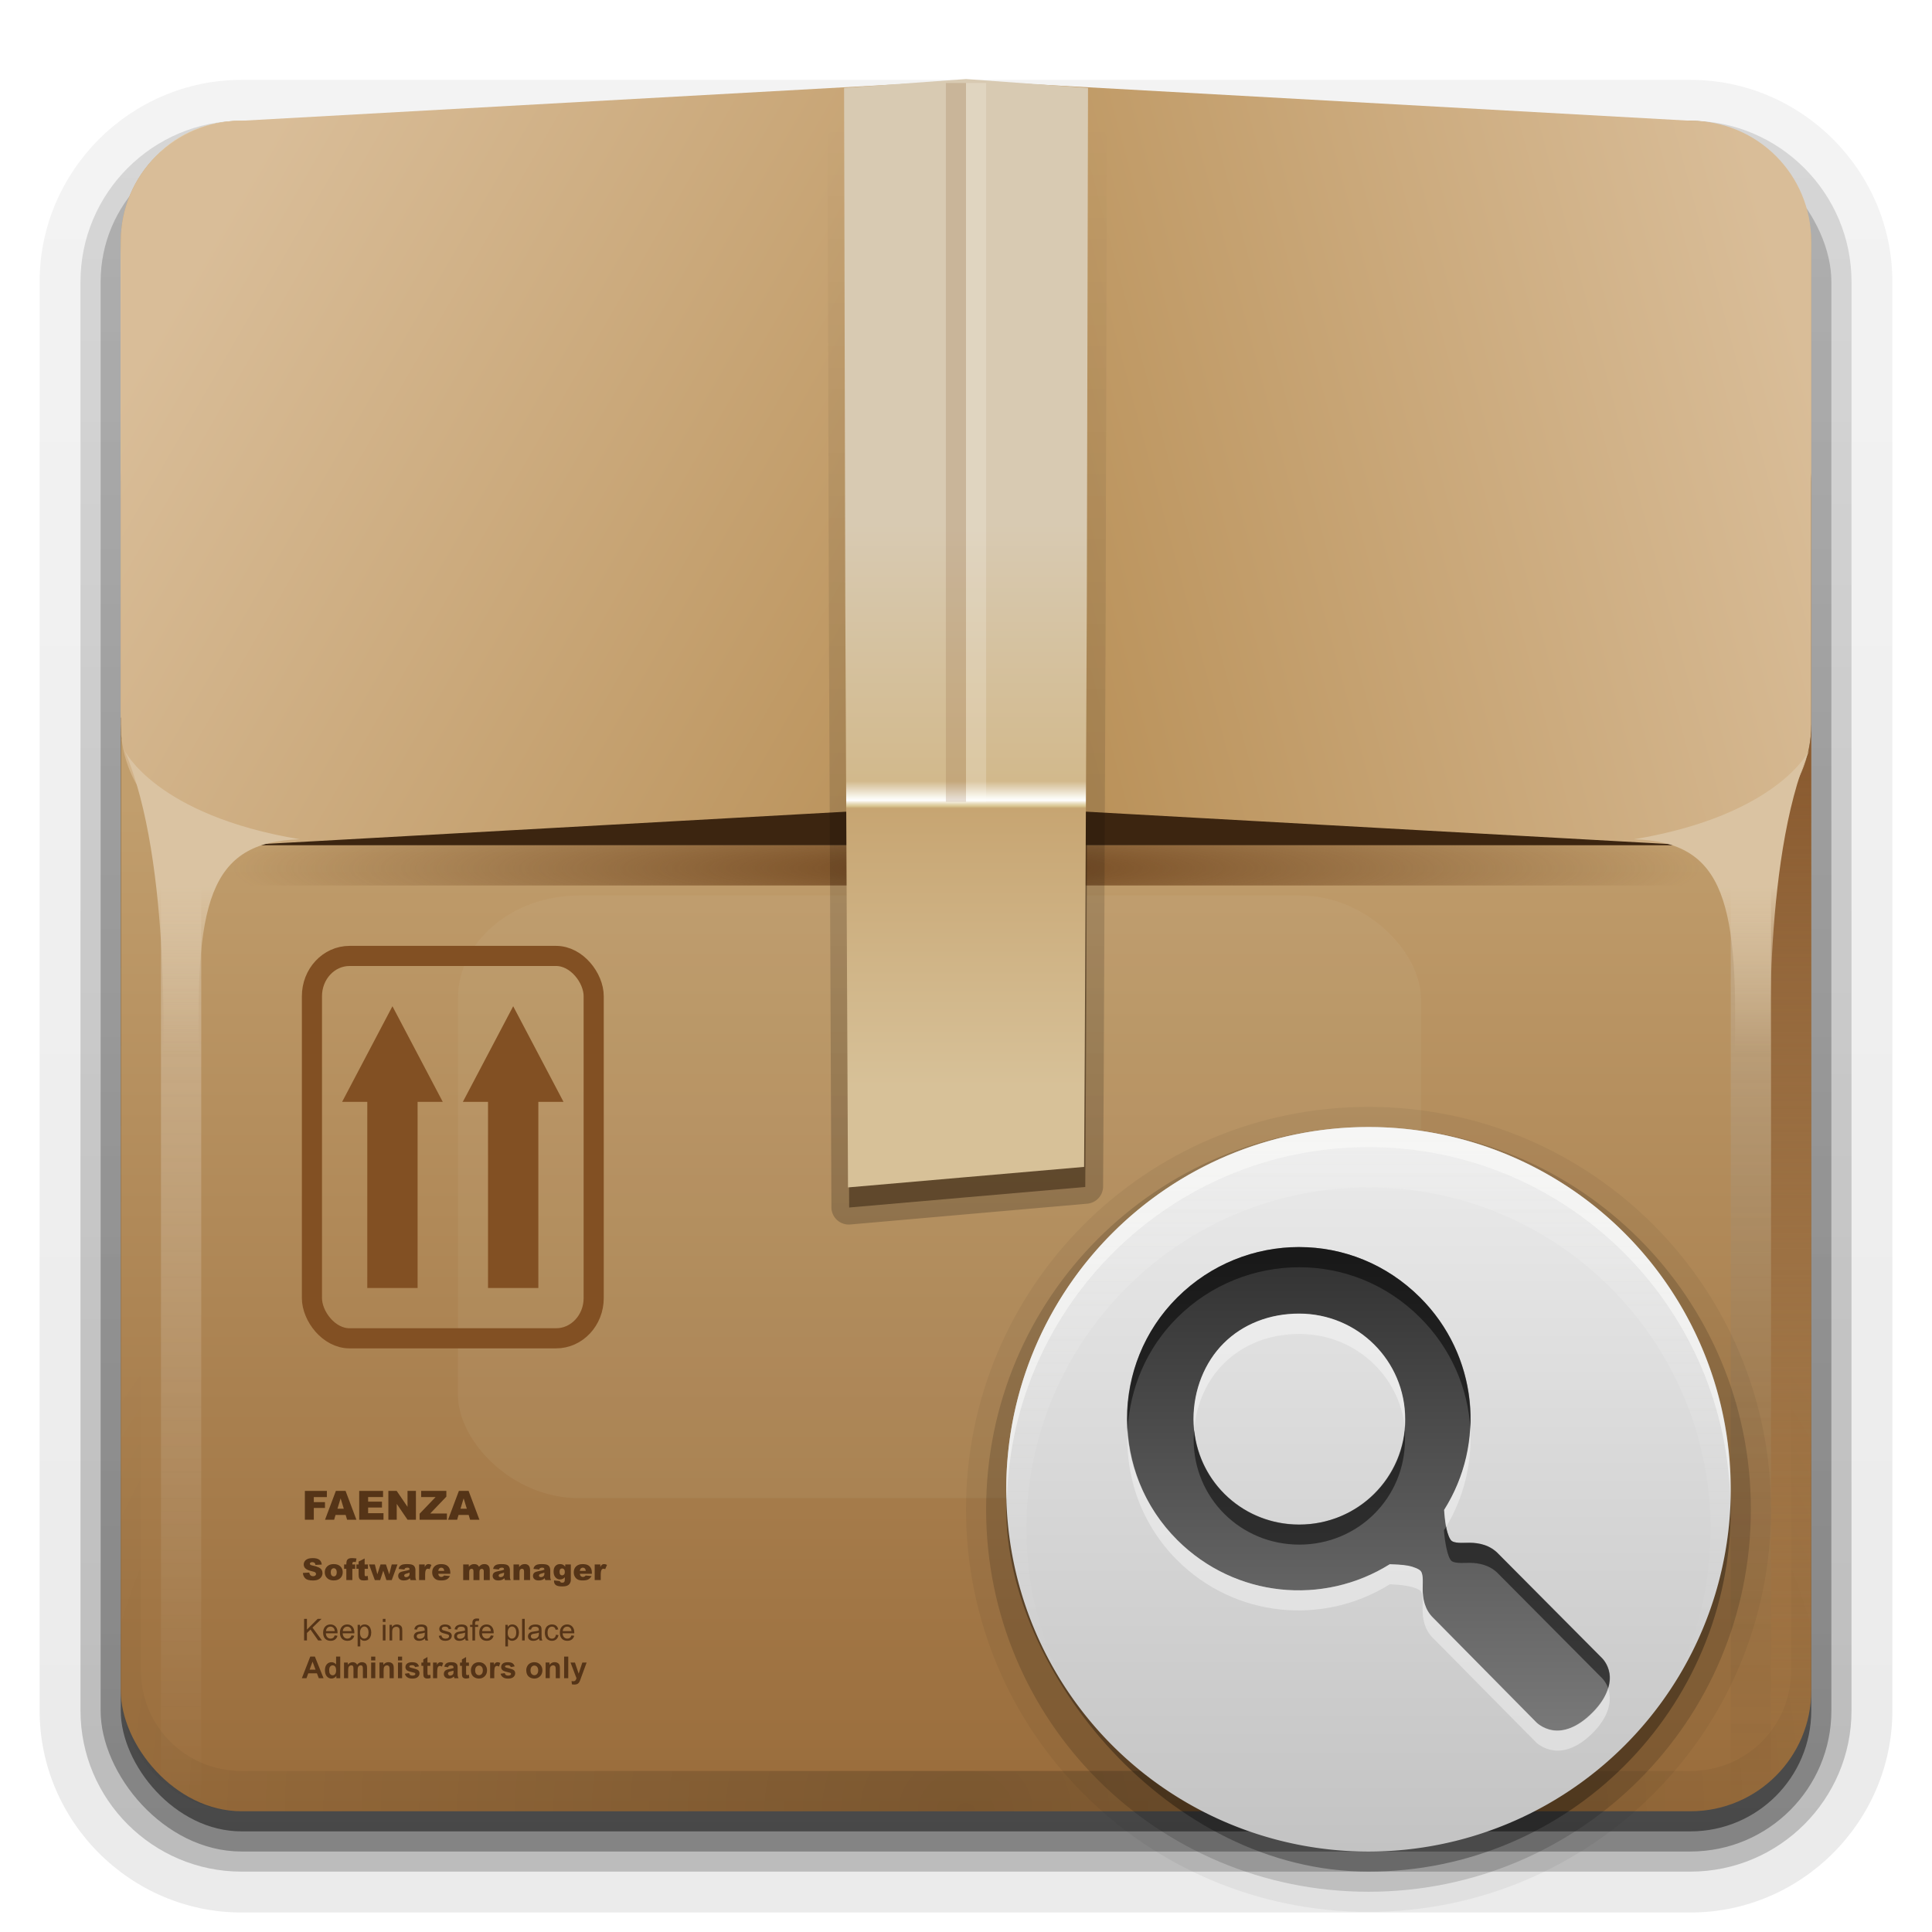 <svg height="96" width="96" xmlns="http://www.w3.org/2000/svg" xmlns:xlink="http://www.w3.org/1999/xlink"><linearGradient id="a"><stop offset="0" stop-color="#fefefd"/><stop offset="1" stop-color="#fefefd" stop-opacity="0"/></linearGradient><linearGradient id="b" stop-color="#fefefd" xlink:href="#a"/><linearGradient id="c"><stop offset="0"/><stop offset="1" stop-opacity="0"/></linearGradient><linearGradient id="d" stop-color="#3a240f" xlink:href="#c"/><linearGradient id="e"><stop offset="0" stop-color="#b88f56"/><stop offset="1" stop-color="#d9bd98"/></linearGradient><filter id="f" color-interpolation-filters="sRGB" height="1.853" width="1.623" x="-.312" y="-.426"><feGaussianBlur stdDeviation="6.212"/></filter><clipPath id="g"><path d="m0 96v60h96v-60zm68 20c9.941 0 18 8.059 18 18s-8.059 18-18 18-18-8.059-18-18 8.059-18 18-18z"/></clipPath><linearGradient id="h" gradientTransform="matrix(1.006 0 0 .994 100 0)" gradientUnits="userSpaceOnUse" x1="45.448" x2="45.448" y1="92.54" y2="7.016"><stop offset="0"/><stop offset="1" stop-opacity=".588"/></linearGradient><linearGradient id="i" gradientTransform="translate(0 1)" gradientUnits="userSpaceOnUse" x1="32.251" x2="32.251" xlink:href="#h" y1="90" y2="6"/><radialGradient id="j" cx="48" cy="90.172" gradientTransform="matrix(1.157 0 0 .996 -7.551 .197)" gradientUnits="userSpaceOnUse" r="42" stop-color="#fefefd" xlink:href="#c"/><linearGradient id="k" gradientTransform="matrix(-1 0 0 1 96.087 0)" gradientUnits="userSpaceOnUse" x1="8.965" x2="8.965" y1="44.04" y2="52.263"><stop offset="0" stop-color="#dac3a2"/><stop offset="1" stop-color="#dac3a1" stop-opacity="0"/></linearGradient><linearGradient id="l" gradientUnits="userSpaceOnUse" x1="8.965" x2="8.965" y1="44.04" y2="52.263"><stop offset="0" stop-color="#dac3a2"/><stop offset="1" stop-color="#dac3a2" stop-opacity="0"/></linearGradient><linearGradient id="m" gradientUnits="userSpaceOnUse" x1="46.216" x2="46.216" y1="26.038" y2="54.002"><stop offset="0" stop-color="#d8cab2"/><stop offset=".457" stop-color="#d2b98c"/><stop offset=".486" stop-color="#f9f7ef"/><stop offset=".491" stop-color="#fefefd"/><stop offset=".492" stop-color="#fbf9f4"/><stop offset=".495" stop-color="#efe7d0"/><stop offset=".498" stop-color="#e4d6b0"/><stop offset=".501" stop-color="#dac894"/><stop offset=".505" stop-color="#c7a572"/><stop offset="1" stop-color="#d7c198"/></linearGradient><linearGradient id="n" gradientUnits="userSpaceOnUse" x1="46.796" x2="46.796" xlink:href="#d" y1="60.307" y2="6.018"/><linearGradient id="o" gradientUnits="userSpaceOnUse" x1="48.401" x2="48.401" xlink:href="#d" y1="61.991" y2="4.667"/><linearGradient id="p" gradientTransform="matrix(-1 0 0 1 96 0)" gradientUnits="userSpaceOnUse" x1="47.227" x2="6.33" xlink:href="#e" y1="29.04" y2="18.082"/><linearGradient id="q" gradientUnits="userSpaceOnUse" x1="66.809" x2="66.809" y1="62.301" y2="85.747"><stop offset="0" stop-color="#323232"/><stop offset="1" stop-color="#787878"/></linearGradient><linearGradient id="r" gradientUnits="userSpaceOnUse" stop-color="#fefefd" x1="62.321" x2="62.321" xlink:href="#a" y1="55.31" y2="84.89"/><linearGradient id="s" gradientTransform="matrix(0 -.916 .916 0 1.302 139.13)" gradientUnits="userSpaceOnUse" x1="51.429" x2="90.714" y1="72.786" y2="72.786"><stop offset="0" stop-color="#c3c3c3"/><stop offset="1" stop-color="#ebebeb"/></linearGradient><linearGradient id="t" gradientUnits="userSpaceOnUse" x1="23.143" x2="66.964" xlink:href="#b" y1="42" y2="6"/><linearGradient id="u" gradientUnits="userSpaceOnUse" x1="48" x2="6.781" xlink:href="#e" y1="42" y2="18.202"/><linearGradient id="v" gradientUnits="userSpaceOnUse" x1="47.079" x2="6.596" y1="32.783" y2="9.41"><stop offset="0" stop-color="#be9f6a"/><stop offset="1" stop-color="#e5d2b2"/></linearGradient><linearGradient id="w" gradientUnits="userSpaceOnUse" x1="10" x2="10" xlink:href="#b" y1="40.263" y2="89.666"/><linearGradient id="x" gradientTransform="matrix(-1 0 0 1 96 0)" gradientUnits="userSpaceOnUse" x1="10" x2="10" y1="40.263" y2="89.666"><stop offset="0" stop-color="#fefefd"/><stop offset="1" stop-opacity="0"/></linearGradient><linearGradient id="y" gradientTransform="matrix(-1 0 0 1 96 0)" gradientUnits="userSpaceOnUse" x1="8" x2="8" y1="38.127" y2="87.03"><stop offset="0" stop-color="#8a5b30"/><stop offset="1" stop-color="#8a5b30" stop-opacity="0"/></linearGradient><radialGradient id="z" cx="48" cy="73.146" gradientTransform="matrix(.868 0 0 .095 6.347 36.19)" gradientUnits="userSpaceOnUse" r="42" stop-color="#71461e"><stop offset="0" stop-color="#71461e"/><stop offset="1" stop-color="#71461e" stop-opacity="0"/></radialGradient><linearGradient id="A" gradientUnits="userSpaceOnUse" x1="54.187" x2="54.187" y1="90" y2="39.853"><stop offset="0" stop-color="#996c3b"/><stop offset="1" stop-color="#c19e6d"/></linearGradient><linearGradient id="B" gradientUnits="userSpaceOnUse" x1="8" x2="8" xlink:href="#d" y1="38.127" y2="71.877"/><linearGradient id="C" gradientTransform="matrix(1.024 0 0 -1.012 -1.143 98.071)" gradientUnits="userSpaceOnUse" x1="32.251" x2="32.251" xlink:href="#h" y1="6.132" y2="90.239"/><linearGradient id="D" gradientTransform="matrix(1.024 0 0 1.012 -1.143 .929)" gradientUnits="userSpaceOnUse" x1="32.251" x2="32.251" xlink:href="#h" y1="90" y2="6"/><g fill="url(#C)"><path d="m12 95.031c-5.511 0-10.031-4.52-10.031-10.031v-71c0-5.511 4.52-10.031 10.031-10.031h72c5.511 0 10.031 4.52 10.031 10.031v71c0 5.511-4.52 10.031-10.031 10.031z" opacity=".08"/><path d="m12 94.031c-4.972 0-9.031-4.06-9.031-9.031v-71c0-4.972 4.06-9.031 9.031-9.031h72c4.972 0 9.031 4.06 9.031 9.031v71c0 4.972-4.06 9.031-9.031 9.031h-72z" opacity=".1"/><path d="m12 93c-4.409 0-8-3.591-8-8v-71c0-4.409 3.591-8 8-8h72c4.409 0 8 3.591 8 8v71c0 4.409-3.591 8-8 8z" opacity=".2"/></g><rect fill="url(#D)" height="85" opacity=".3" rx="7" width="86" x="5" y="7"/><rect fill="url(#i)" height="84" opacity=".45" rx="6" width="84" x="6" y="7"/><path d="m6 36v48c0 1.782.775 3.372 2 4.469v-52.469h-2z" fill="url(#B)"/><rect fill="url(#A)" height="84" rx="6" width="84" x="6" y="6"/><path d="m6 36v2c0 3.324 2.676 6 6 6h72c3.324 0 6-2.676 6-6v-2c0 3.324-2.676 6-6 6h-72c-3.324 0-6-2.676-6-6z" fill="url(#z)"/><path d="m90 36v48c0 1.782-.775 3.372-2 4.469v-52.469h2z" fill="url(#y)"/><rect fill="#3c2510" height="24" rx="6" width="84" x="6" y="18"/><path d="m88 36v52.469c-.577.516-1.255.923-2 1.188v-53.656h2z" fill="url(#x)" opacity=".3"/><path d="m8 36v52.469c.577.516 1.255.923 2 1.188v-53.656h-2z" fill="url(#w)" opacity=".3"/><path d="m12 6c-3.227 0-6 2.259-6 7v22.656l42 .035v-29.691z" fill="url(#v)"/><rect fill="#dac7a8" filter="url(#f)" height="34.977" opacity=".3" rx="6" transform="matrix(1 0 0 .856 10 8.584)" width="47.856" x="12.753" y="41.957"/><path d="m12 6c-3.324 0-6 2.676-6 6v24c0 3.324 2.676 6 6 6l36-2v-36z" fill="url(#u)"/><path d="m54.12 7h-12.12l.06 24.062.135 28.938 5.687-.495 6.044-.525.033-5.551.102-22.367.06-24.062z" fill="#3a240f" opacity=".5"/><path d="m84 6c3.324 0 6 2.676 6 6v24c0 3.324-2.676 6-6 6l-36-2v-36z" fill="url(#p)"/><path d="m41.688 5.125c.004-.001-.192.032-.188.031.004-.001-.16.064-.156.062.004-.001-.16.064-.156.062.004-.002-.129.065-.125.062.004-.002-.16.096-.156.094.004-.002-.128.128-.125.125.003-.003-.128.097-.125.094.003-.003-.128.128-.125.125.003-.003-.096.16-.094.156.002-.004-.096.129-.094.125.002-.004-.064.16-.062.156.002-.004-.064.16-.062.156.001-.004-.032.16-.031.156.001-.004-.063.16-.062.156.001-.004-0.0.192 0 .188 0-.003.001.082 0 .125v.031l.062 24.031.124 28.938a1.006 1.006 0 0 0 0 .031c-0-.003 0.0.096 0 .094-0-.003 0.0.096 0 .094-0-.002.032.096.031.094-0-.002.001.096 0 .094s.032.096.031.094c-.001-.002.032.096.031.094-.001-.002.032.065.031.062-.001-.002.032.096.031.094-.001-.002.064.096.062.094-.001-.002.032.096.031.094-.001-.002.064.065.062.062-.001-.002.033.096.031.094-.002-.002.064.064.062.062-.002-.002.064.096.062.094-.002-.002.064.064.062.062-.002-.002.096.064.094.062-.002-.002.064.064.062.062-.002-.002.064.064.062.062-.002-.001.096.064.094.062-.002-.001.065.032.062.031-.002-.001.096.064.094.062-.002-.001.096.032.094.031-.002-.001.096.032.094.031-.002-.001.096.032.094.031-.002-.001.096.032.094.031-.002-.001.096.032.094.031-.002-.001.096 0.0.094 0-.002-0.0.096.032.094.031-.002-0.0.096 0.0.094 0-.003-0.0.096 0.0.094 0-.003-0.0.096-0.0.094 0-.003 0.0.096-0.0.094 0l5.688-.5 6.031-.531c-.001 0.0.02.001.031 0 .044-.005.129-.001.125 0-.004.001.192-.064.188-.062-.004.001.16-.033.156-.031-.004.002.16-.064.156-.062-.004.002.16-.096.156-.094-.004.002.16-.096.156-.094-.004.003.128-.097.125-.094-.003.003.128-.128.125-.125-.003.003.128-.129.125-.125-.003.004.096-.16.094-.156-.003.004.096-.16.094-.156-.002.004.095-.16.094-.156-.002.004.064-.161.062-.156-.001.004.032-.161.031-.156-.001.004.032-.192.031-.188-.001.004 0-.161 0-.156a1.006 1.006 0 0 0 0-.031l.031-5.531.094-22.376.06-24.062c-0.0.005-0-.161 0-.156s-.032-.192-.031-.188c.001.005-.033-.192-.031-.188.001.005-.064-.192-.062-.188s-.096-.16-.094-.156c.002.004-.096-.16-.094-.156.003.004-.097-.16-.094-.156.003.004-.128-.16-.125-.156.003.003-.16-.128-.156-.125.004.003-.16-.097-.156-.094.004.003-.16-.096-.156-.094.004.002-.161-.096-.156-.094.004.002-.192-.064-.188-.062.005.001-.192-.032-.188-.031.005.001-.192-.032-.188-.031.005 0-.161 0-.156 0h-12.031c.003 0-.044.002-.094 0-.033-.002-.064 0-.062 0 .004 0-.192 0-.188 0a1.006 1.006 0 0 0 -.062 0z" fill="url(#o)" opacity=".1"/><path d="m42 6.125a.862.862 0 0 0 -.875.875l.063 24.062.124 28.938a.862.862 0 0 0 .938.844l5.688-.5 6.062-.532a.862.862 0 0 0 .812-.844l.032-5.53.094-22.376.062-24.062a.862.862 0 0 0 -.875-.875h-12.125z" fill="url(#n)" opacity=".2"/><path d="m54.062 4.369-6.06-.442-6.06.442.06 25.694.135 28.939 5.687-.495 6.044-.525.033-5.551.102-22.368.06-25.694z" fill="url(#m)"/><path d="m12 6c-3.324 0-6 2.676-6 6v24c0 3.324 2.676 6 6 6l36-2 36 2c3.324 0 6-2.676 6-6v-24c0-3.324-2.676-6-6-6l-36-2zm0 2 36-2 36 2c2.246 0 4 1.754 4 4v24c0 2.246-1.754 4-4 4l-36-2-36 2c-2.246 0-4-1.754-4-4v-24c0-2.246 1.754-4 4-4z" fill="url(#t)" opacity=".3"/><path d="m47 4.125h1v35.714h-1z" fill="#8d6137" opacity=".2"/><path d="m48 4.125h1v35.714h-1z" fill="#fefefd" opacity=".2"/><path d="m6.187 37.285c2.399 5.556 1.894 16.036 1.894 16.036l1.831-.252c-.253-8.208.442-11.238 4.988-11.365-7.169-1.195-8.713-4.419-8.713-4.419z" fill="url(#l)" fill-rule="evenodd"/><path d="m89.9 37.285c-2.399 5.556-1.894 16.036-1.894 16.036l-1.831-.252c.252-8.208-.442-11.238-4.988-11.365 7.169-1.195 8.713-4.419 8.713-4.419z" fill="url(#k)" fill-rule="evenodd"/><path d="m12 90c-3.324 0-6-2.676-6-6v-72c0-.335.041-.651.094-.969.049-.296.097-.597.188-.875.01-.03.021-.063.031-.094.099-.287.235-.547.375-.812.145-.274.316-.536.5-.781.184-.246.374-.473.594-.688.44-.428.943-.815 1.5-1.094.279-.14.574-.247.875-.344-.256.1-.486.236-.719.375-.007.004-.024-.004-.031 0-.032.019-.062.043-.094.062-.12.077-.231.164-.344.25-.106.081-.213.161-.312.25-.178.161-.347.345-.5.531-.107.13-.218.265-.312.406-.025.038-.038.086-.063.125-.065.103-.13.204-.187.312-.101.195-.206.416-.281.625-.008.022-.024.041-.031.063-.032.092-.036.187-.062.281-.03.107-.07.203-.094.312-.073.342-.125.699-.125 1.062v72c0 2.782 2.218 5 5 5h72c2.782 0 5-2.218 5-5v-72c0-.364-.052-.721-.125-1.062-.044-.207-.088-.398-.156-.594-.008-.022-.024-.041-.031-.063-.063-.174-.139-.367-.219-.531-.042-.083-.079-.17-.125-.25-.055-.097-.127-.188-.188-.281-.094-.141-.205-.276-.312-.406-.143-.174-.303-.347-.469-.5-.011-.01-.02-.021-.031-.031-.139-.126-.285-.234-.438-.344-.102-.073-.204-.153-.312-.219-.007-.004-.024.004-.031 0-.232-.139-.463-.275-.719-.375.302.097.596.204.875.344.557.279 1.06.666 1.5 1.094.22.214.409.442.594.688s.355.508.5.781c.14.265.276.525.375.812.01.031.021.063.031.094.09.278.139.579.188.875.053.318.094.634.094.969v72c0 3.324-2.676 6-6 6h-72z" fill="url(#j)" opacity=".2"/><rect fill="none" height="19" rx="1.867" ry="2" stroke="#825023" width="14" x="15.5" y="47.5"/><path d="m18.25 64v-9.25h-1.25l2.5-4.75 2.5 4.75h-1.25v9.25z" fill="#825023"/><path d="m24.25 64v-9.25h-1.25l2.5-4.75 2.5 4.75h-1.25v9.25z" fill="#825023"/><g fill="#553417"><path d="m15.148 74.082h1.094v.308h-.649v.25h.555v.289h-.555v.585h-.444v-1.432"/><path d="m17.176 75.278h-.504l-.069.236h-.452l.538-1.432h.482l.538 1.432h-.463l-.07-.236m-.093-.31-.158-.515-.157.515z"/><path d="m17.849 74.082h1.185v.306h-.742v.228h.688v.292h-.688v.282h.764v.324h-1.207v-1.432"/><path d="m19.298 74.082h.413l.539.792v-.792h.417v1.432h-.417l-.536-.787v.787h-.416v-1.432"/><path d="m20.927 74.082h1.252v.286l-.803.838h.832v.308h-1.358v-.297l.794-.829h-.717v-.306"/><path d="m23.289 75.278h-.504l-.069.236h-.452l.538-1.432h.482l.538 1.432h-.463l-.07-.236m-.093-.31-.158-.515-.157.515z"/><path d="m15.11 81.514v-1.074h.142v.532l.533-.532h.193l-.45.435.47.639h-.188l-.382-.543-.176.171v.372h-.142"/><path d="m16.633 81.263.136.017c-.021.08-.061.141-.119.185-.058.044-.132.066-.223.066-.114 0-.204-.035-.271-.105-.066-.07-.1-.169-.1-.295 0-.131.034-.232.101-.305.067-.072.155-.108.262-.108.104 0.0.189.035.255.106s.099.17.099.299c-0.0.008-0.0.02-.001.035h-.58c.005.085.029.151.073.196s.098.068.163.068c.048 0 .09-.013.124-.038s.061-.066.081-.122m-.433-.213h.434c-.006-.065-.022-.115-.05-.147-.042-.051-.096-.076-.163-.076-.061 0-.112.02-.153.061-.041.041-.064.095-.068.163"/><path d="m17.468 81.263.136.017c-.021.08-.061.141-.119.185-.058.044-.132.066-.223.066-.114 0-.204-.035-.271-.105-.066-.07-.1-.169-.1-.295 0-.131.034-.232.101-.305.067-.072.155-.108.262-.108.104 0.0.189.035.255.106s.099.17.099.299c-0.0.008-0.0.02-.001.035h-.58c.005.085.029.151.073.196s.098.068.163.068c.048 0 .09-.013.124-.038s.061-.066.081-.122m-.433-.213h.434c-.006-.065-.022-.115-.05-.147-.042-.051-.096-.076-.163-.076-.061 0-.112.02-.153.061-.041.041-.064.095-.068.163"/><path d="m17.771 81.812v-1.076h.12v.101c.028-.04.06-.069.096-.089.036-.02.079-.03.13-.03.066 0.0.125.017.176.051s.089.083.115.145c.026.062.039.13.039.204-0.0.08-.014.151-.043.215-.028.063-.07.112-.125.146-.054.034-.111.051-.171.051-.044 0-.084-.009-.119-.028-.035-.019-.063-.042-.086-.07v.379h-.132m.119-.683c0 .1.02.174.061.222s.09.072.147.072c.059 0 .109-.025.15-.074.042-.05.063-.127.063-.231 0-.099-.021-.173-.062-.223-.041-.049-.089-.074-.146-.074-.056 0-.106.026-.149.079-.043.052-.064.128-.064.229"/><path d="m19.022 80.592v-.152h.132v.152h-.132m0 .922v-.778h.132v.778h-.132"/><path d="m19.356 81.514v-.778h.119v.111c.057-.085.14-.128.248-.128.047 0.0.09.009.129.026.04.017.069.039.089.066.02.027.033.06.041.097.005.024.007.067.007.128v.478h-.132v-.473c-0-.054-.005-.094-.015-.12-.01-.027-.029-.048-.055-.064-.026-.016-.056-.024-.092-.024-.056 0-.105.018-.146.053-.041.036-.061.103-.061.203v.425h-.132"/><path d="m21.114 81.418c-.049.042-.096.071-.141.088-.045.017-.093.026-.145.026-.085 0-.151-.021-.197-.062-.046-.042-.069-.095-.069-.16 0-.038.009-.073.026-.104.018-.032.04-.057.068-.076.028-.019.06-.033.095-.043.026-.007.065-.013.117-.02.106-.013.185-.028.235-.045 0-.018.001-.03.001-.034-0-.054-.012-.092-.037-.114-.034-.03-.084-.045-.15-.045-.062 0-.108.011-.138.033-.029.021-.051.06-.065.115l-.129-.018c.012-.055.031-.1.058-.133.027-.034.066-.06.116-.078.051-.019.11-.028.177-.028.066 0.0.12.008.162.023.042.016.072.035.092.059.02.023.033.053.041.089.004.022.007.063.007.122v.176c0 .123.003.2.008.233.006.032.017.063.034.093h-.138c-.014-.027-.022-.059-.026-.096m-.011-.294c-.048.02-.12.036-.215.05-.054.008-.093.017-.115.026-.022.01-.04.024-.052.043-.012.019-.018.039-.018.062 0 .035.013.064.04.088.027.023.066.035.117.035.051 0 .096-.011.136-.033.04-.022.069-.053.087-.092.014-.03.021-.074.021-.132v-.048"/><path d="m21.805 81.282.13-.021c.007.052.028.092.061.12.034.028.081.042.141.042.061 0 .105-.012.135-.037.029-.025.044-.054.044-.087-0-.03-.013-.053-.039-.07-.018-.012-.063-.027-.135-.045-.097-.024-.164-.045-.201-.063-.037-.018-.065-.043-.085-.074-.019-.032-.029-.067-.029-.105 0-.035.008-.067.023-.096.016-.03.038-.054.065-.074.021-.015.048-.028.084-.038.036-.011.074-.016.114-.016.061 0.0.115.009.16.026.046.018.081.042.103.072.022.03.037.07.045.12l-.129.018c-.006-.04-.023-.071-.051-.094-.028-.022-.067-.034-.119-.034-.061 0-.104.01-.13.03s-.039.043-.039.07c0 .017.005.032.016.046.011.014.028.026.051.035.013.005.052.016.116.034.093.025.158.045.195.062.037.016.066.039.087.069s.031.068.031.113c-0.0.044-.013.085-.039.125-.025.039-.062.069-.111.09-.048.021-.103.031-.164.031-.101 0-.178-.021-.231-.063-.053-.042-.086-.104-.101-.187"/><path d="m23.115 81.418c-.049.042-.096.071-.141.088-.045.017-.093.026-.145.026-.085 0-.151-.021-.197-.062-.046-.042-.069-.095-.069-.16 0-.038.009-.073.026-.104.018-.032.04-.057.068-.076.028-.019.06-.033.095-.043.026-.007.065-.013.117-.02.106-.013.185-.028.235-.045 0-.018.001-.03.001-.034 0-.054-.012-.092-.037-.114-.034-.03-.084-.045-.15-.045-.062 0-.108.011-.138.033-.029.021-.051.06-.065.115l-.129-.018c.012-.055.031-.1.058-.133.027-.034.066-.06.116-.078.051-.019.11-.028.177-.028.066 0.0.12.008.162.023.042.016.072.035.092.059.02.023.033.053.041.089.004.022.007.063.007.122v.176c-0.0.123.003.2.008.233.006.032.017.063.034.093h-.138c-.014-.027-.022-.059-.026-.096m-.011-.294c-.048.02-.12.036-.215.05-.054.008-.093.017-.115.026-.022.01-.04.024-.052.043-.012.019-.018.039-.018.062 0 .035.013.064.04.088.027.023.066.035.117.035.051 0 .096-.011.136-.033.04-.022.069-.053.087-.092.014-.03.021-.074.021-.132v-.048"/><path d="m23.474 81.514v-.675h-.116v-.103h.116v-.083c0-.052.005-.091.014-.116.013-.034.035-.062.067-.083.032-.021.077-.032.135-.032.037 0.0.078.004.123.013l-.02.115c-.027-.005-.053-.007-.078-.007-.04 0-.068.009-.085.026-.017.017-.025.049-.025.096v.072h.152v.103h-.152v.675h-.131"/><path d="m24.391 81.263.136.017c-.021.08-.061.141-.119.185-.058.044-.132.066-.223.066-.114 0-.204-.035-.271-.105-.066-.07-.1-.169-.1-.295 0-.131.034-.232.101-.305.067-.072.155-.108.262-.108.104 0.0.189.035.255.106s.099.17.099.299c0 .008-0.0.02-.001.035h-.58c.005.085.029.151.073.196s.098.068.163.068c.048 0 .09-.013.124-.038s.061-.066.081-.122m-.433-.213h.434c-.006-.065-.022-.115-.05-.147-.042-.051-.096-.076-.163-.076-.061 0-.112.02-.153.061-.041.041-.064.095-.068.163"/><path d="m25.11 81.812v-1.076h.12v.101c.028-.04.06-.069.096-.089.036-.02.079-.03.13-.03.066 0.0.125.017.176.051s.089.083.115.145c.026.062.039.13.039.204-0.0.08-.014.151-.043.215-.028.063-.07.112-.125.146-.054.034-.111.051-.171.051-.044 0-.084-.009-.119-.028-.035-.019-.063-.042-.086-.07v.379h-.132m.119-.683c0 .1.02.174.061.222s.09.072.147.072c.059 0 .109-.025.15-.074.042-.05.063-.127.063-.231 0-.099-.021-.173-.062-.223-.041-.049-.089-.074-.146-.074-.056 0-.106.026-.149.079-.043.052-.064.128-.064.229"/><path d="m25.942 81.514v-1.074h.132v1.074h-.132"/><path d="m26.786 81.418c-.049.042-.096.071-.141.088-.045.017-.093.026-.145.026-.085 0-.151-.021-.197-.062-.046-.042-.069-.095-.069-.16 0-.038.009-.073.026-.104.018-.032.04-.057.068-.076.028-.019.06-.033.095-.043.026-.007.065-.013.117-.02.106-.013.185-.028.235-.045 0-.018.001-.03.001-.034-0-.054-.012-.092-.037-.114-.034-.03-.084-.045-.15-.045-.062 0-.108.011-.138.033-.029.021-.051.06-.065.115l-.129-.018c.012-.055.031-.1.058-.133.027-.034.066-.06.116-.078.051-.019.11-.028.177-.028.066 0.0.12.008.162.023.042.016.072.035.092.059.02.023.033.053.041.089.004.022.007.063.007.122v.176c0 .123.003.2.008.233.006.032.017.063.034.093h-.138c-.014-.027-.022-.059-.026-.096m-.011-.294c-.048.02-.12.036-.215.05-.054.008-.093.017-.115.026-.022.01-.04.024-.052.043-.012.019-.018.039-.018.062 0 .035.013.064.04.088.027.023.066.035.117.035.051 0 .096-.011.136-.033.04-.022.069-.053.087-.092.014-.03.021-.074.021-.132v-.048"/><path d="m27.621 81.229.13.017c-.014.089-.051.159-.109.21-.058.05-.13.075-.215.075-.106 0-.192-.035-.257-.104-.064-.07-.097-.17-.097-.3 0-.084.014-.157.042-.22s.07-.11.127-.141c.057-.032.119-.048.186-.048.084 0.0.154.021.207.064.054.042.088.103.103.182l-.128.02c-.012-.052-.034-.092-.065-.118-.031-.026-.068-.04-.112-.04-.066 0-.12.024-.162.072-.042.047-.062.123-.062.226 0 .104.02.18.06.228s.092.071.157.071c.052 0 .095-.016.13-.048s.057-.081.066-.146"/><path d="m28.396 81.263.136.017c-.021.08-.061.141-.119.185-.058.044-.132.066-.223.066-.114 0-.204-.035-.271-.105-.066-.07-.1-.169-.1-.295 0-.131.034-.232.101-.305.067-.072.155-.108.262-.108.104 0.0.189.035.255.106s.099.17.099.299c-0.0.008-0.0.02-.001.035h-.58c.005.085.029.151.073.196s.098.068.163.068c.048 0 .09-.013.124-.038s.061-.066.081-.122m-.433-.213h.434c-.006-.065-.022-.115-.05-.147-.042-.051-.096-.076-.163-.076-.061 0-.112.02-.153.061-.041.041-.064.095-.068.163"/><path d="m16.077 83.389h-.236l-.094-.244h-.429l-.089.244h-.23l.418-1.074h.229l.431 1.074m-.399-.425-.148-.398-.145.398z"/><path d="m16.905 83.389h-.191v-.114c-.032.044-.069.078-.113.1-.043.021-.086.032-.13.032-.089 0-.166-.036-.23-.108-.063-.072-.095-.173-.095-.302 0-.132.031-.232.093-.3.062-.069.14-.103.235-.103.087 0.0.162.036.226.108v-.387h.206v1.074m-.549-.406c0 .083.011.143.034.18.033.054.08.081.139.081.047 0 .088-.02.121-.06.033-.041.05-.101.05-.181 0-.089-.016-.154-.048-.193-.032-.04-.073-.059-.124-.059-.049 0-.09.02-.123.059-.033.039-.049.096-.049.174"/><path d="m17.093 82.611h.19v.106c.068-.083.149-.124.242-.124.05 0.0.093.01.13.031.037.021.067.052.09.093.034-.042.071-.073.111-.093.04-.021.082-.031.127-.031.057 0.0.105.012.145.035.04.023.069.057.089.102.014.033.021.087.021.161v.497h-.206v-.445c-0-.077-.007-.127-.021-.149-.019-.029-.048-.044-.088-.044-.029 0-.056.009-.081.026-.025.018-.044.043-.055.078-.011.034-.017.087-.017.16v.374h-.206v-.426c-0-.076-.004-.125-.011-.146-.007-.022-.019-.038-.034-.049-.015-.011-.036-.016-.062-.016-.032 0-.06.009-.086.026-.025.017-.044.042-.055.074-.011.032-.016.086-.016.16v.378h-.206v-.778"/><path d="m18.442 82.506v-.19h.206v.19h-.206m0 .883v-.778h.206v.778h-.206"/><path d="m19.565 83.389h-.206v-.397c-0-.084-.004-.138-.013-.163-.009-.025-.023-.044-.043-.058-.02-.014-.043-.021-.071-.021-.036 0-.068.01-.096.029-.028.02-.048.045-.059.078-.01.032-.015.092-.015.179v.352h-.206v-.778h.191v.114c.068-.088.153-.132.256-.132.045 0.0.087.008.125.025.038.016.066.037.085.062.02.025.033.054.04.086.008.032.012.078.012.138v.483"/><path d="m19.775 82.506v-.19h.206v.19h-.206m0 .883v-.778h.206v.778h-.206"/><path d="m20.118 83.167.207-.031c.009.04.027.071.053.092.027.021.064.031.113.031.053 0 .093-.01.12-.029.018-.014.027-.032.027-.055-0-.016-.005-.029-.015-.039-.01-.01-.033-.019-.069-.027-.166-.037-.271-.07-.316-.1-.062-.042-.092-.1-.092-.175-0-.067.027-.124.08-.17s.136-.069.248-.069c.106 0.0.186.017.237.052.052.035.087.086.107.154l-.194.036c-.008-.03-.024-.053-.048-.07-.023-.016-.056-.024-.099-.024-.054 0-.093.008-.116.023-.016.011-.023.025-.023.042-0.0.015.007.027.021.037.019.014.083.033.192.058.11.025.187.055.23.092.043.037.064.088.064.153-0.0.071-.03.133-.089.184s-.148.077-.264.077c-.106 0-.19-.021-.252-.064-.062-.043-.102-.101-.121-.175"/><path d="m21.382 82.611v.164h-.141v.313c0 .063.001.101.004.111.003.01.009.019.018.026.01.007.021.01.035.01.019 0 .047-.007.083-.02l.018.16c-.048.021-.102.031-.163.031-.037 0-.071-.006-.1-.018-.03-.013-.052-.029-.066-.048-.014-.02-.023-.047-.029-.081-.004-.024-.007-.072-.007-.145v-.339h-.095v-.164h.094v-.155l.207-.12v.275h.141"/><path d="m21.724 83.389h-.206v-.778h.191v.111c.033-.052.062-.087.088-.103.026-.017.056-.025.089-.025.047 0.0.092.013.136.039l-.064.179c-.035-.022-.067-.034-.097-.034-.029 0-.053.008-.073.024-.02.016-.036.044-.048.086-.011.042-.017.128-.017.261v.24"/><path d="m22.263 82.848-.187-.034c.021-.075.057-.131.108-.167s.127-.054.229-.054c.092 0.0.16.011.205.033.045.021.076.049.094.083.019.033.028.094.028.184l-.002.24c-0.0.068.003.119.009.152.007.032.019.067.037.104h-.204c-.005-.014-.012-.034-.02-.061-.003-.012-.006-.02-.007-.024-.035.034-.073.06-.113.077-.04.017-.083.026-.128.026-.08 0-.143-.022-.19-.065-.046-.043-.069-.098-.069-.165 0-.044.011-.083.031-.117.021-.035.05-.061.088-.079.038-.019.093-.035.164-.048.096-.018.163-.035.2-.051v-.021c0-.04-.01-.068-.029-.084-.02-.017-.056-.026-.111-.026-.037 0-.065.007-.086.022-.021.014-.037.039-.05.075m.275.167c-.026.009-.068.019-.125.031-.057.012-.094.024-.112.036-.027.019-.04.043-.04.073 0 .029.011.054.032.075.021.021.049.031.082.031.037 0 .073-.012.106-.037.025-.019.041-.041.049-.068.005-.018.008-.051.008-.1v-.041"/><path d="m23.301 82.611v.164h-.141v.313c-0.0.063.001.101.004.111.003.01.009.019.018.026.01.007.021.01.035.01.019 0 .047-.007.083-.02l.018.16c-.048.021-.102.031-.163.031-.037 0-.071-.006-.1-.018-.03-.013-.052-.029-.066-.048-.014-.02-.023-.047-.029-.081-.004-.024-.007-.072-.007-.145v-.339h-.095v-.164h.094v-.155l.207-.12v.275h.141"/><path d="m23.398 82.989c0-.068.017-.135.051-.198.034-.064.081-.113.143-.146.062-.034.131-.051.207-.051.118 0.0.214.038.289.115.075.076.113.173.113.289-0.0.118-.038.215-.114.293-.076.077-.171.116-.286.116-.071 0-.139-.016-.204-.048-.064-.032-.114-.079-.147-.141-.034-.062-.051-.138-.051-.228m.211.011c-0.0.077.018.136.055.177s.082.062.136.062.099-.021.135-.062c.037-.041.055-.101.055-.179-0-.076-.018-.135-.055-.176-.036-.041-.081-.062-.135-.062-.054 0-.099.021-.136.062-.037.041-.055.1-.055.177"/><path d="m24.56 83.389h-.206v-.778h.191v.111c.033-.052.062-.087.088-.103.026-.017.056-.025.089-.025.047 0.0.092.013.136.039l-.064.179c-.035-.022-.067-.034-.097-.034-.029 0-.053.008-.073.024-.02.016-.036.044-.048.086-.01.042-.016.128-.016.261v.24"/><path d="m24.873 83.167.207-.031c.009.04.027.071.053.092.027.021.064.031.113.031.053 0 .093-.01.12-.029.018-.014.027-.032.027-.055 0-.016-.005-.029-.015-.039-.01-.01-.033-.019-.069-.027-.166-.037-.271-.07-.316-.1-.062-.042-.092-.1-.092-.175 0-.067.027-.124.08-.17s.136-.069.248-.069c.106 0.0.186.017.237.052.052.035.087.086.107.154l-.194.036c-.008-.03-.024-.053-.048-.07-.023-.016-.056-.024-.099-.024-.054 0-.093.008-.116.023-.016.011-.023.025-.023.042 0 .015.007.027.021.037.019.014.083.033.192.058.11.025.187.055.23.092.043.037.064.088.064.153 0 .071-.03.133-.089.184s-.148.077-.264.077c-.106 0-.19-.021-.252-.064-.062-.043-.102-.101-.121-.175"/><path d="m26.149 82.989c0-.068.017-.135.051-.198.034-.064.081-.113.143-.146.062-.034.131-.051.207-.051.118 0.0.214.038.289.115.075.076.113.173.113.289-0.0.118-.038.215-.114.293-.076.077-.171.116-.286.116-.071 0-.139-.016-.204-.048-.065-.032-.114-.079-.147-.141-.034-.063-.051-.139-.051-.228m.211.011c0 .077.018.136.055.177s.082.062.136.062.099-.021.135-.062c.037-.041.055-.101.055-.179 0-.076-.018-.135-.055-.176-.036-.041-.081-.062-.135-.062s-.099.021-.136.062c-.037.041-.055.1-.055.177"/><path d="m27.821 83.389h-.206v-.397c0-.084-.004-.138-.013-.163-.009-.025-.023-.044-.043-.058-.02-.014-.043-.021-.071-.021-.036 0-.068.01-.096.029-.028.02-.048.045-.059.078-.01.032-.015.092-.015.179v.352h-.206v-.778h.191v.114c.068-.088.153-.132.256-.132.045 0.0.087.008.125.025.038.016.066.037.085.062.02.025.033.054.04.086.008.032.012.078.012.138v.483"/><path d="m28.031 83.389v-1.074h.206v1.074h-.206"/><path d="m28.349 82.611h.219l.186.552.182-.552h.213l-.275.749-.049.136c-.018.045-.035.08-.052.104-.016.024-.035.043-.056.058-.021.015-.047.027-.078.035-.031.008-.066.012-.105.012-.04 0-.078-.004-.116-.012l-.018-.161c.032.006.061.009.087.009.048 0 .083-.014.106-.042.023-.028.041-.063.053-.107l-.296-.78"/><path d="m15.052 78.159.316-.02c.007.051.021.09.042.117.034.043.083.065.146.065.047 0 .084-.011.109-.033.026-.022.039-.048.039-.078 0-.028-.012-.053-.037-.075-.024-.022-.081-.043-.17-.062-.146-.033-.249-.076-.311-.13-.062-.054-.094-.123-.094-.207 0-.055.016-.107.048-.156.032-.049.08-.088.144-.116.064-.028.153-.042.264-.042.137 0.0.242.026.313.077.072.051.115.132.129.243l-.313.018c-.008-.048-.026-.084-.053-.105-.026-.022-.063-.033-.11-.033-.039 0-.068.008-.087.025-.02.016-.029.036-.029.059 0 .017.008.032.024.046.016.014.053.027.111.04.145.031.249.063.311.095.063.032.109.071.137.119.029.047.043.1.043.159-0.0.069-.019.132-.057.19-.038.058-.091.102-.16.133-.068.03-.155.045-.259.045-.183 0-.309-.035-.379-.105s-.11-.16-.119-.268"/><path d="m16.137 78.127c0-.119.04-.216.12-.293.08-.077.188-.116.324-.116.156 0.0.273.045.353.136.064.073.096.162.096.269-0.0.12-.04.218-.119.294-.079.076-.189.114-.329.114-.125 0-.226-.032-.303-.095-.095-.079-.142-.182-.142-.309m.299-.001c0 .069.014.121.042.154.028.033.064.05.106.05.043 0 .078-.016.105-.049.028-.033.042-.085.042-.157 0-.067-.014-.117-.042-.15-.028-.033-.062-.05-.103-.05-.043 0-.079.017-.108.051-.028.033-.042.084-.042.152"/><path d="m17.508 77.736h.142v.218h-.142v.56h-.299v-.56h-.111v-.218h.111v-.035c0-.032.003-.067.01-.105.007-.038.02-.069.038-.093.019-.024.045-.044.079-.059.034-.015.084-.023.149-.023.052 0.0.128.006.228.018l-.033.18c-.036-.006-.064-.009-.086-.009-.027 0-.046.005-.058.014-.012.009-.02.023-.025.042-.002.011-.004.033-.004.068"/><path d="m18.119 77.44v.296h.164v.218h-.164v.276c0 .033.003.055.009.066.01.017.027.025.051.025.022 0 .053-.006.092-.019l.022.206c-.074.016-.143.024-.207.024-.074 0-.129-.009-.164-.029-.035-.019-.061-.048-.078-.086-.017-.039-.025-.102-.025-.189v-.275h-.11v-.217h.11v-.143l.299-.153"/><path d="m18.336 77.736h.289l.125.49.158-.49h.269l.164.49.125-.49h.286l-.286.778h-.265l-.157-.468-.152.468h-.267l-.288-.778"/><path d="m20.093 77.988-.285-.03c.011-.05.026-.089.046-.117.021-.029.05-.054.088-.075.027-.015.065-.027.113-.035.048-.008.1-.012.155-.012.089 0.0.161.005.215.015.054.01.099.031.136.062.025.022.045.053.06.094.015.04.022.078.022.115v.344c-0.0.037.002.065.007.086.005.021.015.047.031.079h-.28c-.011-.02-.019-.035-.022-.045-.003-.011-.007-.027-.01-.05-.039.038-.078.064-.116.081-.053.021-.114.032-.184.032-.093 0-.163-.021-.212-.064-.048-.043-.072-.096-.072-.159 0-.059.017-.108.052-.146.035-.038.099-.066.192-.085.112-.022.184-.038.218-.047.033-.009.068-.021.105-.036-0-.037-.008-.062-.023-.077-.015-.015-.042-.022-.08-.022-.049 0-.085.008-.11.023-.019.012-.034.035-.046.069m.259.157c-.041.015-.084.028-.128.039-.061.016-.099.032-.115.048-.017.016-.025.034-.025.055 0 .023.008.043.024.058.017.015.041.022.073.022.033 0 .064-.008.092-.024.029-.016.049-.036.061-.059.012-.023.018-.054.018-.091z"/><path d="m20.826 77.736h.279v.127c.027-.055.054-.093.083-.114.029-.021.064-.031.106-.031.044 0.0.092.014.144.041l-.092.212c-.035-.015-.063-.022-.084-.022-.039 0-.069.016-.091.048-.031.045-.046.13-.046.255v.261h-.3v-.777"/><path d="m22.375 78.199h-.598c.005.048.018.084.039.107.029.034.066.051.113.051.029 0.0.057-.007.084-.022.016-.009.033-.026.052-.049l.294.027c-.045.078-.099.134-.163.168-.063.034-.155.051-.273.051-.103 0-.184-.014-.243-.043-.059-.029-.108-.075-.147-.138-.039-.063-.058-.138-.058-.223 0-.122.039-.22.116-.295.078-.075.186-.113.323-.113.111 0.0.199.017.264.051s.114.083.147.146c.034.064.051.147.051.25v.034m-.303-.143c-.006-.058-.021-.099-.047-.124-.025-.025-.058-.037-.099-.037-.047 0-.085.019-.114.056-.018.023-.03.058-.034.105h.294"/><path d="m23.017 77.736h.278v.114c.04-.047.08-.081.121-.101.041-.02.09-.03.148-.03.062 0.0.111.011.147.033.036.022.066.055.089.098.047-.051.09-.085.128-.103.039-.019.086-.028.143-.028.083 0.0.149.025.196.075.047.049.07.127.07.232v.489h-.299v-.443c-0-.035-.007-.061-.021-.078-.02-.027-.045-.04-.075-.04-.035 0-.063.013-.085.038-.021.025-.032.066-.032.122v.401h-.299v-.428c0-.034-.002-.057-.006-.07-.006-.02-.017-.035-.033-.047-.016-.012-.034-.018-.055-.018-.034 0-.062.013-.084.039s-.033.068-.033.127v.397h-.299v-.778"/><path d="m24.787 77.988-.285-.03c.011-.05.026-.089.046-.117.021-.029.05-.054.088-.075.027-.015.065-.027.113-.035.048-.008.1-.012.155-.012.089 0.0.161.005.215.015.054.01.099.031.136.062.025.022.045.053.06.094.015.04.022.078.022.115v.344c-0.0.037.002.065.007.086.005.021.015.047.031.079h-.28c-.011-.02-.019-.035-.022-.045-.003-.011-.007-.027-.01-.05-.039.038-.078.064-.116.081-.053.021-.114.032-.184.032-.093 0-.163-.021-.212-.064-.048-.043-.072-.096-.072-.159 0-.059.017-.108.052-.146.035-.038.099-.066.192-.085.112-.022.184-.038.218-.047.033-.009.068-.021.105-.036-0-.037-.008-.062-.023-.077-.015-.015-.042-.022-.08-.022-.049 0-.085.008-.11.023-.019.012-.034.035-.046.069m.259.157c-.041.015-.084.028-.128.039-.061.016-.099.032-.115.048-.017.016-.025.034-.025.055-0.0.023.008.043.024.058.017.015.041.022.073.022.033 0 .064-.008.092-.024.029-.016.049-.036.061-.059.012-.023.018-.054.018-.091v-.048"/><path d="m25.517 77.736h.278v.127c.042-.052.084-.089.126-.111.042-.022.094-.034.155-.034.083 0.0.147.025.193.074.047.049.07.125.07.227v.494h-.3v-.428c-0-.049-.009-.083-.027-.103-.018-.021-.043-.031-.076-.031-.036 0-.065.014-.088.041-.022.027-.034.076-.034.147v.374h-.298v-.778"/><path d="m26.791 77.988-.285-.03c.011-.05.026-.089.046-.117.021-.029.05-.054.088-.075.027-.015.065-.027.113-.035.048-.008.1-.012.155-.012.089 0.0.161.005.215.015.054.01.099.031.136.062.025.022.045.053.06.094.015.04.022.078.022.115v.344c-0.0.037.002.065.007.086.005.021.015.047.031.079h-.28c-.011-.02-.019-.035-.022-.045-.003-.011-.007-.027-.01-.05-.039.038-.078.064-.116.081-.053.021-.114.032-.184.032-.093 0-.163-.021-.212-.064-.048-.043-.072-.096-.072-.159 0-.059.017-.108.052-.146.035-.038.099-.066.192-.085.112-.022.184-.038.218-.047.033-.009.068-.021.105-.036 0-.037-.008-.062-.023-.077-.015-.015-.042-.022-.08-.022-.049 0-.085.008-.11.023-.019.012-.034.035-.046.069m.259.157c-.041.015-.084.028-.128.039-.061.016-.099.032-.115.048-.017.016-.025.034-.025.055 0 .023.008.043.024.058.017.015.041.022.073.022.033 0 .064-.008.092-.024.029-.016.049-.036.061-.059.012-.023.018-.054.018-.091v-.048"/><path d="m28.085 77.736h.279v.735l.001.034c-0.0.049-.011.095-.031.139-.021.044-.048.08-.083.108-.034.027-.078.047-.131.059-.053.012-.113.018-.182.018-.156 0-.264-.023-.322-.07-.058-.047-.087-.11-.087-.188 0-.01 0-.023.002-.04l.289.033c.007.027.019.045.034.056.022.015.05.023.083.023.043 0 .075-.011.096-.034.021-.023.032-.063.032-.12v-.118c-.029.035-.059.06-.088.075-.046.024-.095.037-.149.037-.104 0-.188-.045-.252-.136-.045-.064-.068-.15-.068-.256 0-.121.029-.213.088-.277s.135-.095.23-.095c.061 0.0.11.01.149.031.04.021.076.054.111.102v-.115m-.281.377c-0.0.056.012.098.036.125.024.027.055.04.094.04.037 0 .068-.014.093-.042.025-.028.038-.071.038-.127s-.013-.1-.04-.13c-.026-.03-.059-.045-.097-.045-.038 0-.069.014-.092.042-.022.027-.034.073-.034.137"/><path d="m29.41 78.199h-.598c.005.048.018.084.039.107.029.034.066.051.113.051.029 0.0.057-.007.084-.022.016-.009.033-.026.052-.049l.294.027c-.045.078-.099.134-.163.168-.063.034-.155.051-.273.051-.103 0-.184-.014-.243-.043-.059-.029-.108-.075-.147-.138-.039-.063-.058-.138-.058-.223 0-.122.039-.22.116-.295.078-.075.186-.113.323-.113.111 0.0.199.017.264.051s.114.083.147.146c.034.064.051.147.051.25v.034m-.304-.143c-.006-.058-.021-.099-.047-.124-.025-.025-.058-.037-.099-.037-.047 0-.085.019-.114.056-.018.023-.03.058-.034.105h.294"/><path d="m29.551 77.736h.279v.127c.027-.055.054-.093.083-.114.029-.021.064-.031.106-.031.044 0.0.092.014.144.041l-.092.212c-.035-.015-.063-.022-.084-.022-.039 0-.069.016-.091.048-.031.045-.046.13-.046.255v.261h-.3v-.777"/></g><path d="m68 55c-11.06 0-20 8.94-20 20s8.94 20 20 20 20-8.94 20-20-8.94-20-20-20z" opacity=".05"/><path d="m68 56c-10.516 0-19 8.484-19 19s8.484 19 19 19 19-8.484 19-19-8.484-19-19-19z" opacity=".15"/><rect clip-path="url(#g)" height="36" opacity=".31" rx="18" transform="translate(0 -61)" width="36" x="50" y="118"/><path d="m68 56.003a18 18 0 0 1 0 36 18 18 0 1 1 0-36z" fill="url(#s)"/><path d="m68 56c-9.941 0-18 8.059-18 18 0 3.662 1.091 7.064 2.969 9.906-1.247-2.364-1.969-5.047-1.969-7.906 0-9.389 7.611-17 17-17s17 7.611 17 17c0 2.859-.722 5.542-1.969 7.906 1.878-2.842 2.969-6.244 2.969-9.906 0-9.941-8.059-18-18-18z" fill="url(#r)" opacity=".2"/><path d="m68 56c-9.941 0-18 8.059-18 18 0 .169.027.333.031.5.267-9.708 8.196-17.5 17.969-17.5 9.73 0 17.637 7.725 17.969 17.375v-1c-.332-9.65-8.238-17.375-17.969-17.375z" fill="#fefefd" opacity=".5"/><path d="m64.547 61.964c-2.189 0-4.375.841-6.045 2.505-3.34 3.328-3.34 8.73 0 12.057 2.874 2.863 7.248 3.27 10.554 1.202.272.014.598.01.902.067.303.057.553.175.635.267.054.06.087.176.1.334s-.002.342 0 .568c.003.441.085 1.008.534 1.436.011.011.021.023.033.033l5.077 5.144s.3.321.802.401 1.195-.096 1.971-.868c.776-.773.949-1.468.868-1.971-.077-.479-.374-.742-.401-.768l-5.11-5.142c-.431-.462-.991-.564-1.435-.568-.226-.002-.41.013-.568 0s-.273-.046-.334-.1c-.095-.083-.203-.331-.267-.635s-.087-.636-.1-.902c2.074-3.296 1.671-7.691-1.202-10.554-1.669-1.663-3.823-2.505-6.012-2.505zm0 3.307c2.916 0 5.277 2.341 5.277 5.244 0 2.903-2.361 5.244-5.277 5.244-2.916 0-5.244-2.339-5.244-5.244 0-1.454.552-2.826 1.503-3.774.953-.949 2.278-1.47 3.741-1.47z" fill="url(#q)"/><path d="m64.562 61.969c-2.189 0-4.392.835-6.062 2.5-1.798 1.792-2.607 4.184-2.469 6.531.119-2.012.927-3.995 2.469-5.531 1.671-1.665 3.873-2.5 6.062-2.5s4.331.837 6 2.5c1.543 1.538 2.383 3.518 2.5 5.531.136-2.344-.704-4.742-2.5-6.531-1.669-1.663-3.811-2.5-6-2.5zm-5.219 9.094c-.012.149-.031.317-.031.469 0 2.905 2.334 5.219 5.25 5.219s5.25-2.316 5.25-5.219c0-.151.013-.321 0-.469-.27 2.649-2.516 4.688-5.25 4.688-2.734 0-4.952-2.037-5.219-4.688zm12.532 4.781c-.038.064-.085.124-.125.188.013.266.061.602.125.906s.155.542.25.625c.061.054.186.08.344.094.158.013.337-.002.562 0 .445.004 1.006.101 1.438.562l5.125 5.156c.022.021.196.191.312.5.081-.269.096-.509.062-.719-.077-.479-.348-.755-.375-.781l-5.125-5.156c-.432-.462-.993-.559-1.438-.562-.226-.002-.404.013-.562 0s-.283-.04-.344-.094c-.095-.083-.186-.321-.25-.625-.006-.031.006-.062 0-.094z" opacity=".5"/><path d="m64.562 65.281c-1.463 0-2.797.52-3.75 1.469-.951.948-1.5 2.328-1.5 3.781 0 .15.019.291.031.438.119-1.25.636-2.389 1.469-3.219.953-.949 2.287-1.469 3.75-1.469 2.734 0 4.98 2.038 5.25 4.688.012-.146 0-.288 0-.438 0-2.903-2.334-5.25-5.25-5.25zm-8.531 5.719c-.138 2.347.67 4.739 2.469 6.531 2.874 2.863 7.256 3.255 10.562 1.188.272.014.603.037.906.094.303.057.543.158.625.25.054.06.08.186.094.344s-.002.337 0 .562c.003.441.081 1.009.531 1.438.011.011.019.021.031.031l5.094 5.156s.311.295.812.375 1.193-.071 1.969-.844c.776-.773.924-1.466.844-1.969-.016-.099-.032-.201-.062-.281-.112.374-.33.8-.781 1.25-.776.773-1.467.923-1.969.844-.502-.08-.812-.375-.812-.375l-5.093-5.155c-.012-.011-.02-.02-.031-.031-.45-.428-.528-.997-.531-1.438-.002-.226.013-.404 0-.562s-.04-.283-.094-.344c-.082-.092-.322-.193-.625-.25-.304-.057-.634-.081-.907-.094-3.306 2.067-7.688 1.675-10.562-1.188-1.541-1.535-2.35-3.519-2.469-5.531zm17.031.094c-.095 1.374-.552 2.729-1.312 3.938.012.239.075.535.125.812.861-1.452 1.264-3.117 1.188-4.75z" fill="#fefefd" opacity=".4"/></svg>